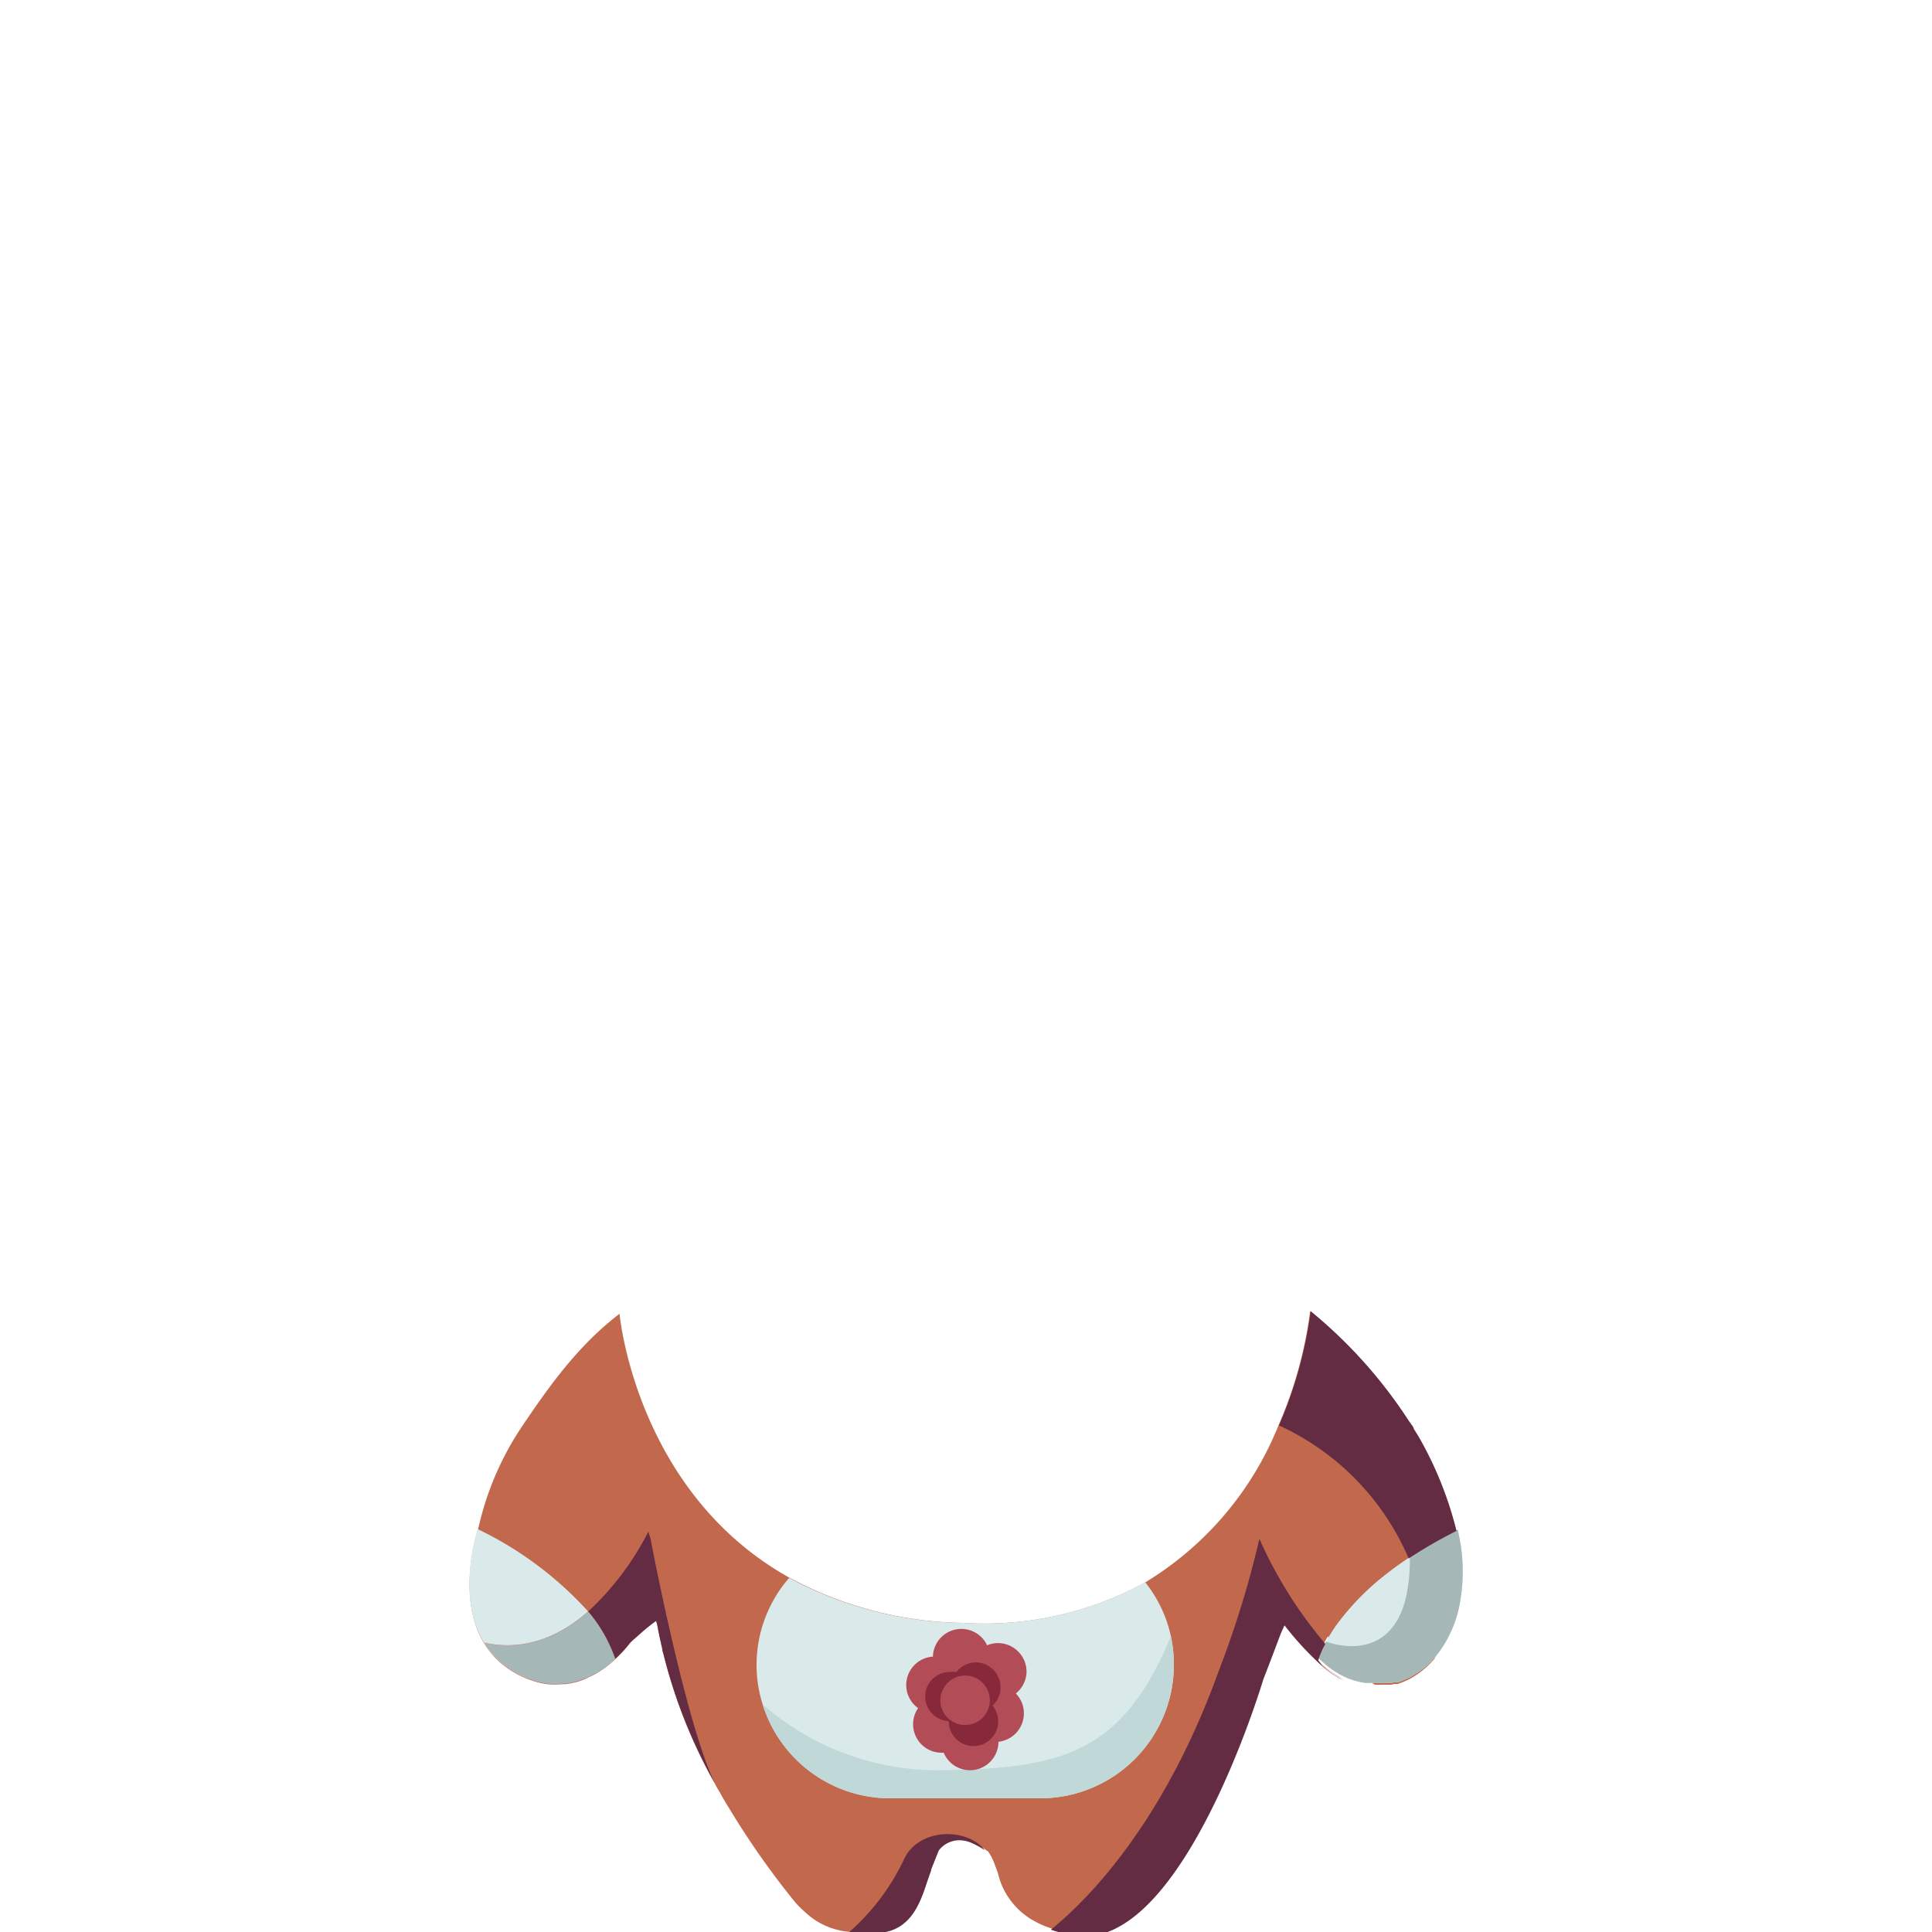 <svg id="Camada_1" data-name="Camada 1" xmlns="http://www.w3.org/2000/svg" viewBox="0 0 150 150"><defs><style>.cls-1{fill:#c1684d;}.cls-2{fill:#daeaea;}.cls-3{fill:#c0d8d7;}.cls-4{fill:#a5b7b6;}.cls-5{fill:#632c42;}.cls-6{fill:#b24d57;}.cls-7{fill:#87293b;}</style></defs><path class="cls-1" d="M113.08,118.89a28.25,28.25,0,0,0-3-7.39l-.35-.56a.61.61,0,0,0-.07-.18l-.33-.46-.05-.08h0a37.09,37.09,0,0,0-7.56-8.42,32.8,32.8,0,0,1-2.46,8.87,25.23,25.23,0,0,1-10.37,12.2A25.94,25.94,0,0,1,74.77,126a29.22,29.22,0,0,1-13.5-3.52C49.34,115.81,48.1,102,48.1,102c-3.24,2.48-5.48,5.64-7.64,8.85a23.23,23.23,0,0,0-3.3,7.71,1.26,1.26,0,0,0-.06.21c-.32,1-1.5,5.53.48,8.81a6.54,6.54,0,0,0,2.39,2.3,6,6,0,0,0,.67.34,4.79,4.79,0,0,0,.65.25,5.73,5.73,0,0,0,1.21.29,6,6,0,0,0,1.11,0l.3,0,.33-.05.33-.07a3.36,3.36,0,0,0,.48-.14,2.74,2.74,0,0,0,.4-.15l.67-.32a8.18,8.18,0,0,0,1.65-1.21,9.77,9.77,0,0,0,1.57-1.84l.43-.38,1.07-.94.1.23s0,0,0,0a2,2,0,0,1,.09.3c.11.61.24,1.21.38,1.8,0,.15.06.29.1.45a40.24,40.24,0,0,0,4,10.06c.09.18.18.34.27.49h0a3.37,3.37,0,0,1,.23.4c.25.44.52.88.79,1.31h0s0,0,0,0l0,0,.07.12a63.67,63.67,0,0,0,4.72,6.69,7,7,0,0,0,.88.91,5.67,5.67,0,0,0,3,1.51l.41.05a3,3,0,0,0,.69,0h.55l.15,0h0a4.77,4.77,0,0,0,1.13,0c2.45-.27,3.11-2.49,3.66-4.16.09-.24.16-.46.24-.67a.19.19,0,0,0,0-.07l.59-1.48h0a2,2,0,0,1,1.82-.79,2.28,2.28,0,0,1,.67.17,5.71,5.71,0,0,1,1.08.59l.26.18a4.49,4.49,0,0,1,.56,1.14c.06.17.12.34.19.5a5.67,5.67,0,0,0,2.29,3.42,3,3,0,0,0,.42.27c.16.09.32.18.49.26a6.4,6.4,0,0,0,.84.34,9.31,9.31,0,0,0,2,.46h0a4.56,4.56,0,0,0,1.33,0c7.37-1.11,12.83-18.78,13.17-19.91a.11.11,0,0,0,0,0,0,0,0,0,0,0,0c.43-1.1.85-2.21,1.27-3.33.11-.29.24-.57.37-.85,0,0,0,0,0,0a23.65,23.65,0,0,0,2.54,2.81h0l.16.15.16.15a5.92,5.92,0,0,0,.49.41c.17.13.33.24.49.34a4.4,4.4,0,0,0,.51.29l.46.2a6.5,6.5,0,0,1-1.9-1.24l-.32-.3a7.12,7.12,0,0,1,.55-1.27s0,0,0,0c.09-.17.19-.35.31-.54.15.26.31.51.47.75a10.51,10.51,0,0,0,1.79,2,8.77,8.77,0,0,0,1.39,1,3.32,3.32,0,0,0,.46,0l.33,0h0l.1,0h.06l.1,0H108l.28-.06.12,0,.13,0,.2-.07.46-.19.26-.13h0l.23-.13a6.71,6.71,0,0,0,1.72-1.47,26.39,26.39,0,0,0-2.06-7.59A35.93,35.93,0,0,1,113.08,118.89Zm-47.55,31-.14,0c-.06,0-.06,0,0,0h0l.18,0Zm-17.37-48-.06,0h.08Z"/><path class="cls-2" d="M91.14,129.26a10.38,10.38,0,0,1-10.35,10.36H69.09a10.37,10.37,0,0,1-9.88-7.3,10,10,0,0,1-.47-3.06,10.28,10.28,0,0,1,2.35-6.54c.06-.07.11-.14.18-.21A29.22,29.22,0,0,0,74.77,126a25.94,25.94,0,0,0,14.15-3.16l.35.48a10.17,10.17,0,0,1,1.87,5.91Z"/><path class="cls-3" d="M91.14,129.26a10.38,10.38,0,0,1-10.35,10.36H69.09a10.37,10.37,0,0,1-9.88-7.3,20.62,20.62,0,0,0,13.84,5.12c9.31-.13,14.09-1.25,17.85-10.41A10.29,10.29,0,0,1,91.14,129.26Z"/><path class="cls-4" d="M47.78,128.8a7.27,7.27,0,0,1-3.21,1.8l-.33.07-.33.05-.3,0a6,6,0,0,1-1.11,0,5.73,5.73,0,0,1-1.21-.29,8.46,8.46,0,0,1-1.28-.59,6.54,6.54,0,0,1-2.39-2.3c2,.44,4.89.37,8.05-2.42a11.35,11.35,0,0,1,2.1,3.67S47.78,128.79,47.78,128.8Z"/><path class="cls-2" d="M40,129.83a8.46,8.46,0,0,0,1.28.59,6.32,6.32,0,0,1-1.32-.59,6.54,6.54,0,0,1-2.39-2.3c-2-3.28-.8-7.79-.48-8.81a27.87,27.87,0,0,1,8.57,6.39c-3.16,2.79-6.1,2.86-8.05,2.42A6.54,6.54,0,0,0,40,129.83Z"/><path class="cls-2" d="M113.36,124.38a9.14,9.14,0,0,1-1.92,4.26h0a6.53,6.53,0,0,1-1.72,1.44l-.23.13h0l-.26.13-.46.19-.2.07-.13,0-.12,0-.28.06H108l-.1,0h-.06l-.1,0h0l-.33,0a3.32,3.32,0,0,1-.46,0h-.34l-.35,0-.25,0a3.73,3.73,0,0,1-.44-.08l-.34-.08c-.2-.06-.41-.13-.61-.21h0a4,4,0,0,1-.42-.2,4.4,4.4,0,0,1-.51-.29c-.16-.1-.32-.21-.49-.34a5.92,5.92,0,0,1-.49-.41l-.16-.15-.16-.15h0c0-.07,0-.15.08-.24l.12-.29c.09-.22.21-.48.36-.77l.31-.52a10.58,10.58,0,0,1,.76-1.11,20,20,0,0,1,3.58-3.59c.56-.44,1.18-.89,1.86-1.34a35.93,35.93,0,0,1,3.71-2.14l0,0A13.68,13.68,0,0,1,113.36,124.38Z"/><path class="cls-4" d="M113.36,124.38a9.14,9.14,0,0,1-1.92,4.26h0a6.53,6.53,0,0,1-1.72,1.44l-.23.13h0l-.26.13-.46.19-.2.07-.13,0-.12,0-.28.06H108l-.1,0h-.06l-.1,0h0l-.33,0a3.32,3.32,0,0,1-.46,0h-.34l-.35,0-.25,0a3.73,3.73,0,0,1-.44-.08l-.34-.08c-.2-.06-.41-.13-.61-.21h0a4,4,0,0,1-.42-.2,4.4,4.4,0,0,1-.51-.29c-.16-.1-.32-.21-.49-.34a5.92,5.92,0,0,1-.49-.41l-.16-.15-.16-.15h0c0-.07,0-.15.08-.24l.12-.29.36-.77s6.59,2.65,6.51-6.56a35.93,35.93,0,0,1,3.71-2.14l0,0A13.68,13.68,0,0,1,113.36,124.38Z"/><path class="cls-5" d="M70.12,144.5a17.44,17.44,0,0,1-4.25,5.56,3,3,0,0,0,.69,0h.55l.15,0h0a4.77,4.77,0,0,0,1.13,0c2.45-.27,3.11-2.49,3.66-4.16.09-.24.16-.46.24-.67a.19.19,0,0,0,0-.07l.59-1.48h0a2,2,0,0,1,1.82-.79,2.28,2.28,0,0,1,.67.17,5.71,5.71,0,0,1,1.08.59C75.16,141.9,71.24,141.82,70.12,144.5Z"/><path class="cls-5" d="M110.12,111.5l-.35-.56a.61.61,0,0,0-.07-.18l-.33-.46-.05-.08h0a37.09,37.09,0,0,0-7.56-8.42,32.8,32.8,0,0,1-2.46,8.87A20,20,0,0,1,109.37,121a35.93,35.93,0,0,1,3.71-2.14A28.25,28.25,0,0,0,110.12,111.5Z"/><path class="cls-5" d="M102.35,128.9a7.12,7.12,0,0,1,.55-1.27.08.08,0,0,1,0,0,33.63,33.63,0,0,1-5.12-8.15,77.37,77.37,0,0,1-3.19,10.34c-4.34,12-10.38,17.89-13,20a9.31,9.31,0,0,0,2,.46h0a4.56,4.56,0,0,0,1.33,0c7.37-1.11,12.83-18.78,13.17-19.91a.11.11,0,0,0,0,0,0,0,0,0,0,0,0c.43-1.1.85-2.21,1.27-3.33.11-.29.24-.57.37-.85,0,0,0,0,0,0a23.65,23.65,0,0,0,2.54,2.81h0l.16.15.16.15a5.92,5.92,0,0,0,.49.41c.17.13.33.24.49.34a4.4,4.4,0,0,0,.51.29l.46.2a6.5,6.5,0,0,1-1.9-1.24Z"/><path class="cls-5" d="M50.34,118.91a22,22,0,0,1-4.67,6.2,11.35,11.35,0,0,1,2.1,3.67s0,0,0,0a10,10,0,0,0,1.14-1.23l.85-.75a14.62,14.62,0,0,1,1.18-.95,2,2,0,0,1,.09.3c.11.61.24,1.21.38,1.8,0,.15.06.29.1.45a40.24,40.24,0,0,0,4,10.06c-2-4-4.51-16.33-5-19C50.38,119.1,50.34,118.91,50.34,118.91Z"/><path class="cls-6" d="M79.7,129.79a2.22,2.22,0,0,0-2.21-2.22,2.19,2.19,0,0,0-.85.17,2.21,2.21,0,0,0-4.21.88,2.21,2.21,0,0,0-1.15,4,2.21,2.21,0,0,0,1.81,3.46h.18a2.21,2.21,0,0,0,4.25-.85h0a2.22,2.22,0,0,0,1.35-3.75A2.2,2.2,0,0,0,79.7,129.79Zm-3.79,1.54a2.18,2.18,0,0,0-.82,1.61,2.18,2.18,0,0,0-.76-.86,2.2,2.2,0,0,0,.39-1.21,2.1,2.1,0,0,0,.76-.16A2.22,2.22,0,0,0,75.91,131.33Z"/><path class="cls-7" d="M77.68,131a1.93,1.93,0,0,0-1.91-1.93,1.9,1.9,0,0,0-1.51.74,2,2,0,0,0-.43,0,1.91,1.91,0,0,0-.17,3.82v0a1.92,1.92,0,1,0,3.4-1.21A1.88,1.88,0,0,0,77.68,131Z"/><circle class="cls-6" cx="74.93" cy="132.01" r="1.92"/></svg>